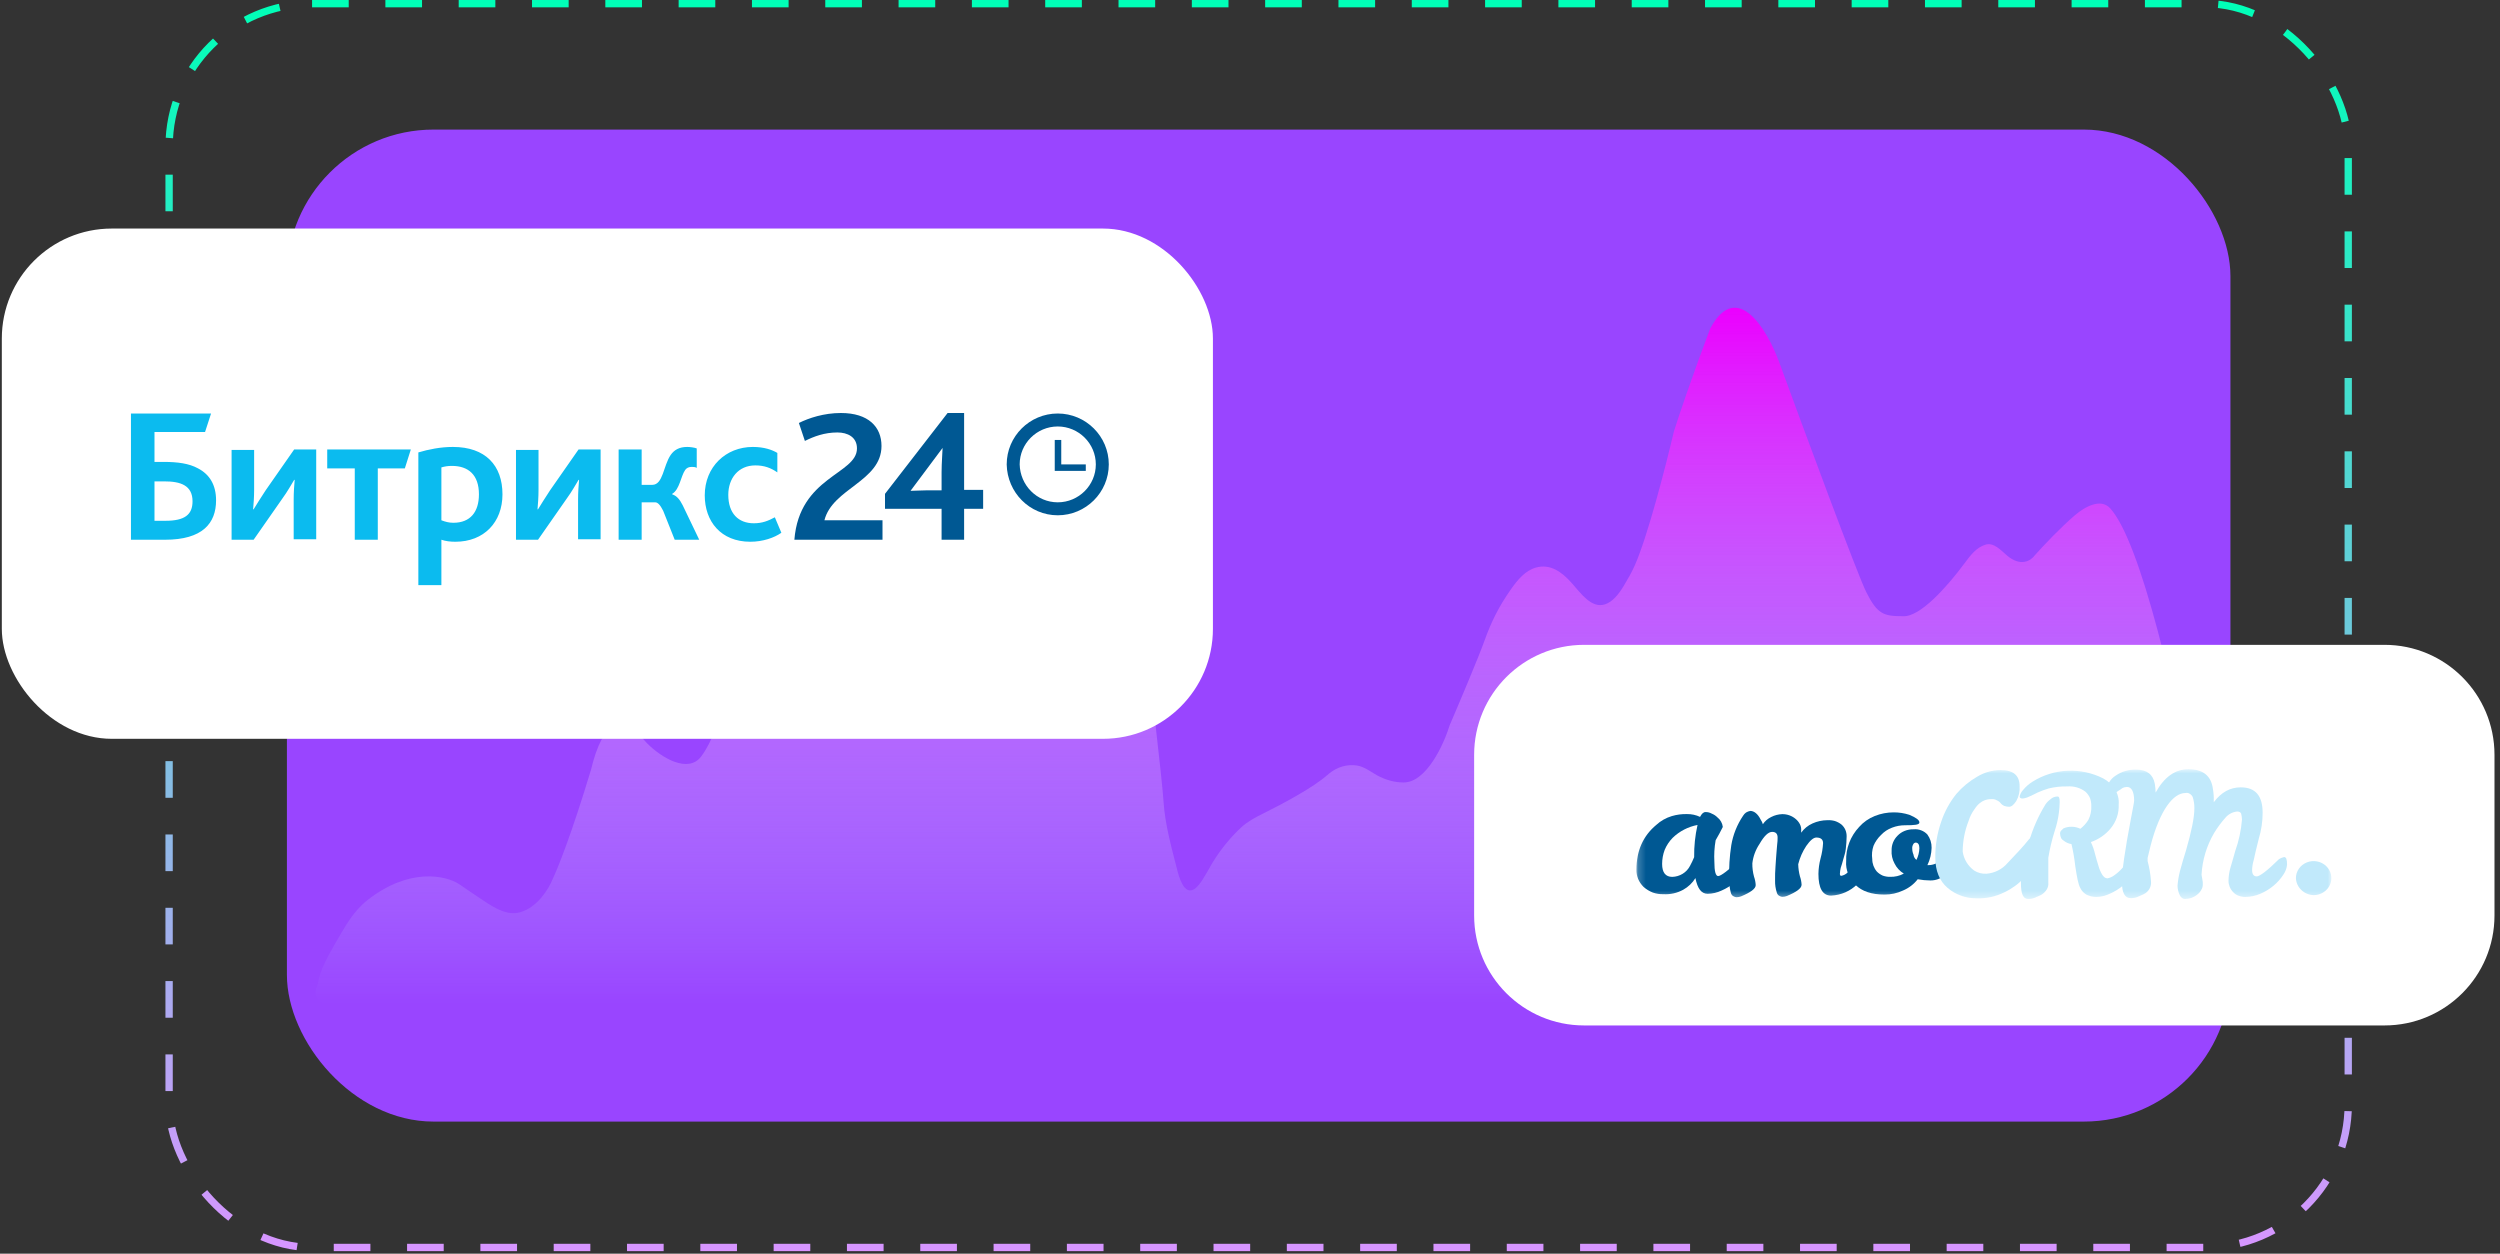 <svg width="341" height="171" viewBox="0 0 341 171" fill="none" xmlns="http://www.w3.org/2000/svg">
<rect x="0" y="0" width="341" height="171" fill="#333333" stroke="none"/>
<rect x="23.066" y="0.5" width="297.233" height="169.655" rx="19.5" stroke="url(#paint0_linear_1_1123)" stroke-dasharray="5 5"/>
<rect x="39.135" y="17.675" width="265.096" height="135.309" rx="20" fill="#9945FF"/>
<path d="M287.837 69.341C291.982 73.936 296.754 94.393 300.354 113.596C302.606 125.605 293.25 136.485 281.032 136.508L44.742 136.963C43.576 136.965 42.69 135.807 43.167 134.743C43.269 134.516 43.326 134.32 43.366 134.074C43.633 132.432 44.536 130.628 46.994 126.531C47.857 125.092 48.882 123.733 50.209 122.707C55.847 118.346 60.731 119.379 62.618 120.588C63.126 120.943 64.335 121.77 65.972 122.86C67.484 123.867 69.209 124.933 70.954 124.431C73.273 123.764 74.825 121.327 75.414 119.832C76.065 118.488 78.017 113.633 80.62 104.965C82.276 98.069 84.774 98.052 86.455 99.432C87.314 100.139 87.484 100.609 88.27 101.396C90.322 103.45 93.891 105.502 95.64 103.186C97.17 101.161 98.188 97.955 98.621 95.893C100.139 90.097 103.653 77.246 105.562 72.206C107.64 68.182 110.317 68.924 112.048 70.327C112.864 70.989 113.407 71.909 113.918 72.827C116.21 76.95 120.003 83.73 121.394 86.065C122.956 88.686 124.792 88.669 125.515 88.333C125.982 88.092 127.006 87.445 128.188 86.43C129.194 85.565 130.169 84.485 131.494 84.398C132.205 84.351 132.858 84.513 133.353 84.722C133.786 84.906 134.14 85.226 134.47 85.561C134.816 85.911 135.254 86.354 135.721 86.825C136.664 87.774 138.167 88.715 139.156 87.813C139.437 87.557 139.78 87.217 139.992 86.901C141.263 85.001 143.253 78.042 144.167 74.474C144.421 73.532 145.065 71.484 146.025 69.094C146.883 66.957 148.742 64.092 150.501 65.578C153.391 68.022 155.221 77.997 155.879 84.049C156.747 91.273 158.525 106.426 158.699 109.249C158.898 112.485 159.827 115.721 160.649 118.957C160.796 119.539 161.16 120.571 161.556 121.023C162.935 122.595 164.268 119.523 165.348 117.733C166.63 115.612 168.116 113.956 169.285 112.874C170.135 112.087 171.157 111.528 172.196 111.015C175.014 109.624 179.175 107.386 181.038 105.721C182.425 104.481 183.883 104.258 185.019 104.406C186.182 104.559 187.099 105.404 188.151 105.922C189.027 106.354 190.176 106.729 191.449 106.729C194.572 106.729 196.943 101.521 197.738 98.917C198.967 96.061 201.642 89.745 202.51 87.325C203.384 84.888 204.399 82.777 206.124 80.335C207 79.093 208.034 77.83 209.497 77.418C211.475 76.861 213.046 78.03 214.349 79.489C215.644 80.938 217.068 83.029 218.918 82.433C219.914 82.113 220.744 81.144 221.496 79.887C222.033 78.989 222.561 78.08 222.984 77.123C224.743 73.145 227.187 63.672 228.319 58.85C228.898 57.002 230.705 51.593 233.308 44.739C236.951 38.086 241.043 44.991 242.634 49.275C246.104 58.766 253.348 78.355 254.563 80.774C256.081 83.797 256.948 84.049 259.551 84.049C261.884 84.219 265.605 80.011 267.935 76.868L267.969 76.823C268.752 75.768 269.564 74.671 270.821 74.294C271.959 73.952 272.868 75.023 273.777 75.789C275.617 77.342 277.015 76.498 277.553 75.734C278.815 74.323 281.123 71.896 283.027 70.272C284.46 69.049 286.576 67.943 287.837 69.341Z" fill="url(#paint1_linear_1_1123)"/>
<rect x="0.248" y="31.175" width="165.195" height="69.6" rx="15" fill="white"/>
<path d="M108.353 73.62H120.373V70.966H112.451C113.543 66.61 120.236 65.657 120.236 60.825C120.236 58.239 118.461 56.334 114.704 56.334C112.382 56.334 110.333 57.014 108.968 57.695L109.787 60.145C111.016 59.532 112.451 58.988 114.226 58.988C115.592 58.988 116.89 59.6 116.89 61.166C116.89 64.704 109.036 64.977 108.353 73.62ZM120.714 69.4H128.432V73.62H131.505V69.4H134.1V66.814H131.505V56.334H129.251L120.714 67.359V69.4ZM124.197 66.95L128.568 61.097C128.568 61.574 128.432 63.071 128.432 64.432V66.882H126.383C125.768 66.882 124.607 66.95 124.197 66.95Z" fill="#005893"/>
<path d="M21.072 71.035V65.659H22.369C23.53 65.659 24.487 65.795 25.17 66.203C25.852 66.611 26.262 67.292 26.262 68.381C26.262 70.219 25.17 71.035 22.574 71.035H21.072ZM17.93 73.621H22.506C27.628 73.621 29.472 71.375 29.472 68.245C29.472 66.135 28.584 64.706 27.014 63.889C25.784 63.209 24.213 63.004 22.301 63.004H21.072V58.921H27.97L28.789 56.403H17.862V73.621H17.93ZM31.589 73.621H34.594L38.487 68.041C39.238 67.02 39.785 65.999 40.126 65.454H40.194C40.126 66.203 40.058 67.156 40.058 68.109V73.553H43.131V61.303H40.126L36.233 66.884C35.55 67.904 34.936 68.925 34.594 69.47H34.526C34.594 68.721 34.663 67.768 34.663 66.816V61.371H31.589V73.621ZM48.39 73.621H51.531V63.889H55.219L56.039 61.303H44.633V63.889H48.39V73.621ZM57.131 79.814H60.205V73.621C60.819 73.826 61.434 73.894 62.117 73.894C66.01 73.894 68.537 71.239 68.537 67.428C68.537 63.481 66.215 60.963 61.776 60.963C60.068 60.963 58.429 61.303 57.063 61.711V79.814H57.131ZM60.205 70.967V63.753C60.683 63.617 61.093 63.549 61.639 63.549C63.893 63.549 65.327 64.774 65.327 67.428C65.327 69.81 64.166 71.307 61.844 71.307C61.229 71.307 60.751 71.171 60.205 70.967ZM70.381 73.621H73.386L77.278 68.041C78.03 67.02 78.576 65.999 78.917 65.454H78.986C78.917 66.203 78.849 67.156 78.849 68.109V73.553H81.922V61.303H78.917L75.025 66.884C74.342 67.904 73.727 68.925 73.386 69.47H73.317C73.385 68.721 73.454 67.768 73.454 66.816V61.371H70.381V73.621ZM84.381 73.621H87.522V68.517H89.367C89.708 68.517 90.049 68.857 90.459 69.674L92.03 73.621H95.376L93.123 68.925C92.713 68.109 92.303 67.632 91.689 67.428V67.36C92.713 66.748 92.85 64.978 93.464 64.093C93.669 63.821 93.942 63.685 94.352 63.685C94.557 63.685 94.83 63.685 95.035 63.821V61.167C94.694 61.031 94.079 60.963 93.737 60.963C92.645 60.963 91.962 61.371 91.484 62.052C90.459 63.549 90.459 66.135 88.957 66.135H87.522V61.303H84.381V73.621ZM102.342 73.894C104.05 73.894 105.621 73.349 106.577 72.668L105.689 70.559C104.801 71.035 103.982 71.375 102.821 71.375C100.703 71.375 99.338 70.014 99.338 67.496C99.338 65.25 100.703 63.481 103.025 63.481C104.255 63.481 105.143 63.821 106.03 64.434V61.779C105.347 61.371 104.255 60.963 102.684 60.963C98.996 60.963 96.128 63.685 96.128 67.564C96.128 71.103 98.313 73.894 102.342 73.894Z" fill="#0BBBEF"/>
<path d="M144.277 69.401C147.623 69.401 150.355 66.678 150.355 63.344C150.355 60.009 147.623 57.287 144.277 57.287C140.93 57.287 138.198 60.009 138.198 63.344C138.267 66.678 140.93 69.401 144.277 69.401Z" stroke="#005893" stroke-width="1.769"/>
<path d="M148.101 63.345H144.755V60.01H143.867V64.229H148.101V63.345Z" fill="#005893"/>
<path d="M201.073 102.956C201.073 94.672 207.788 87.956 216.073 87.956H325.248C333.532 87.956 340.248 94.672 340.248 102.956V124.871C340.248 133.155 333.532 139.871 325.248 139.871H216.073C207.788 139.871 201.073 133.155 201.073 124.871V102.956Z" fill="white"/>
<mask id="mask0_1_1123" style="mask-type:luminance" maskUnits="userSpaceOnUse" x="223" y="104" width="96" height="19">
<path d="M318.016 104.92H223.208V122.618H318.016V104.92Z" fill="white"/>
</mask>
<g mask="url(#mask0_1_1123)">
<path d="M237.979 116.476C238.266 116.476 238.381 116.805 238.381 117.52C238.351 118.006 238.193 118.479 237.921 118.893C237.561 119.447 237.116 119.947 236.599 120.375C236.065 120.822 235.465 121.192 234.818 121.473C234.228 121.754 233.58 121.904 232.921 121.913C232.059 121.913 231.542 121.199 231.255 119.771C230.853 120.43 230.278 120.979 229.588 121.363C228.769 121.813 227.83 122.023 226.887 121.968C226.398 121.98 225.911 121.905 225.45 121.748C224.985 121.565 224.557 121.304 224.186 120.979C223.866 120.662 223.612 120.289 223.439 119.88C223.275 119.478 223.196 119.049 223.209 118.618C223.209 116.037 224.129 114.005 225.911 112.523C226.511 111.967 227.239 111.554 228.037 111.314C228.706 111.116 229.405 111.023 230.105 111.04C230.723 111.03 231.334 111.161 231.887 111.424C232.117 110.985 232.347 110.765 232.634 110.765C232.937 110.76 233.236 110.836 233.496 110.985C233.778 111.098 234.033 111.266 234.243 111.479C234.665 111.807 234.932 112.281 234.991 112.797C234.703 113.401 234.358 114.005 234.013 114.609C233.842 115.588 233.783 116.583 233.841 117.574C233.841 118.838 234.013 119.496 234.358 119.496C234.703 119.496 235.795 118.728 237.346 117.135C237.634 116.641 237.864 116.476 237.979 116.476ZM226.714 117.849C226.714 119.002 227.175 119.606 228.094 119.606C228.599 119.592 229.091 119.446 229.516 119.185C229.941 118.924 230.284 118.556 230.507 118.123C230.723 117.731 230.915 117.328 231.083 116.915C231.062 115.439 231.216 113.966 231.542 112.523C230.253 112.771 229.073 113.384 228.152 114.28C227.683 114.758 227.312 115.318 227.06 115.927C226.829 116.544 226.713 117.194 226.714 117.849Z" fill="#005893"/>
<path d="M248.666 115.009C248.666 114.514 248.379 114.239 247.747 114.239C247.364 114.239 246.905 114.624 246.369 115.394C245.866 116.156 245.496 116.993 245.278 117.87V117.925C245.294 118.463 245.371 118.998 245.508 119.52C245.639 119.893 245.716 120.282 245.737 120.675C245.737 121.17 245.048 121.665 243.727 122.215C243.544 122.283 243.35 122.32 243.153 122.325C242.968 122.322 242.787 122.264 242.636 122.16C242.489 122.051 242.387 121.895 242.349 121.72C242.185 121.203 242.107 120.665 242.119 120.125C242.119 119.465 242.119 118.805 242.177 118.2C242.234 117.594 242.234 117.045 242.292 116.55C242.349 116.055 242.349 115.614 242.407 115.174C242.45 114.865 242.469 114.552 242.464 114.239C242.464 113.744 242.234 113.469 241.718 113.469C241.201 113.469 240.626 114.019 239.995 115.119C239.46 115.915 239.126 116.819 239.019 117.76C239.01 118.372 239.087 118.982 239.249 119.575C239.38 119.948 239.458 120.337 239.478 120.73C239.478 121.225 238.789 121.72 237.469 122.27C237.285 122.338 237.091 122.375 236.894 122.38C236.709 122.377 236.529 122.319 236.377 122.215C236.23 122.106 236.129 121.95 236.09 121.775C235.929 121.183 235.852 120.572 235.861 119.96C235.813 118.396 235.909 116.832 236.148 115.284C236.389 113.854 236.936 112.487 237.756 111.269C237.858 111.098 237.995 110.948 238.158 110.829C238.333 110.723 238.528 110.648 238.731 110.609C239.249 110.609 239.766 110.994 240.168 111.819C240.297 112.004 240.394 112.209 240.454 112.424C240.734 111.999 241.132 111.656 241.603 111.434C242.063 111.198 242.574 111.066 243.096 111.049C243.773 111.041 244.428 111.276 244.933 111.709C245.173 111.908 245.368 112.151 245.508 112.424C245.649 112.697 245.708 113.001 245.68 113.304V113.579C246.068 113.031 246.604 112.594 247.23 112.314C247.86 112.032 248.545 111.882 249.24 111.874C249.588 111.856 249.938 111.893 250.273 111.984C250.608 112.094 250.92 112.262 251.192 112.479C251.415 112.68 251.591 112.923 251.709 113.194C251.826 113.473 251.885 113.773 251.881 114.074C251.881 114.624 251.824 115.229 251.766 115.779C251.709 116.33 251.537 116.77 251.422 117.209C251.307 117.65 251.192 118.035 251.077 118.365C251.011 118.635 250.973 118.912 250.962 119.19C250.962 119.355 251.02 119.465 251.135 119.465C251.463 119.409 251.764 119.255 251.996 119.025C252.341 118.75 252.685 118.42 253.03 118.09L254.006 117.154C254.293 116.88 254.523 116.715 254.638 116.715C254.867 116.715 254.982 116.99 254.982 117.484C254.982 118.53 254.408 119.575 253.317 120.62C252.381 121.552 251.106 122.104 249.756 122.16C248.608 122.16 248.034 121.17 248.034 119.19C248.045 118.485 248.141 117.783 248.321 117.1C248.511 116.416 248.626 115.716 248.666 115.009Z" fill="#005893"/>
<path d="M261.575 119.929C261.057 120.601 260.364 121.131 259.566 121.468C258.781 121.837 257.916 122.026 257.04 122.017C255.261 122.017 253.998 121.578 253.079 120.698C252.649 120.275 252.317 119.769 252.103 119.215C251.865 118.658 251.767 118.056 251.816 117.457C251.756 115.737 252.394 114.063 253.596 112.785C254.172 112.137 254.9 111.629 255.72 111.302C256.539 110.974 257.416 110.806 258.303 110.807C259.026 110.805 259.743 110.916 260.428 111.137C261.346 111.521 261.805 111.851 261.805 112.181C261.805 112.51 261.174 112.565 259.854 112.565C259.243 112.563 258.639 112.675 258.074 112.895C257.502 113.107 256.99 113.446 256.581 113.884C256.135 114.306 255.783 114.811 255.548 115.368C255.346 115.952 255.287 116.572 255.376 117.182C255.374 117.802 255.597 118.404 256.007 118.885C256.236 119.116 256.509 119.303 256.811 119.435C257.123 119.547 257.454 119.603 257.787 119.6C258.449 119.624 259.105 119.472 259.681 119.16C259.131 118.827 258.693 118.351 258.418 117.786C258.11 117.229 257.971 116.601 258.016 115.972C258 115.237 258.289 114.526 258.82 113.994C259.091 113.709 259.424 113.484 259.796 113.335C260.178 113.183 260.588 113.108 261.001 113.115C261.354 113.082 261.709 113.129 262.039 113.254C262.368 113.378 262.662 113.575 262.896 113.829C263.283 114.361 263.484 114.995 263.47 115.643C263.451 116.46 263.255 117.264 262.896 118.006H263.011C263.342 118.005 263.669 117.941 263.975 117.818C264.28 117.695 264.557 117.517 264.791 117.292L265.307 116.797L265.48 116.632C265.536 116.577 265.594 116.577 265.709 116.577C265.938 116.577 266.054 116.852 266.054 117.347C266.081 117.738 266.023 118.132 265.881 118.501C265.734 118.861 265.498 119.181 265.192 119.435C264.665 119.867 263.992 120.101 263.298 120.094C262.719 120.091 262.143 120.036 261.575 119.929ZM261.403 117.292C261.651 116.792 261.788 116.25 261.805 115.698C261.805 115.203 261.633 114.928 261.288 114.928C261.21 114.939 261.136 114.97 261.075 115.019C261.015 115.067 260.969 115.131 260.944 115.203C260.851 115.372 260.811 115.563 260.83 115.753C260.831 116.036 260.889 116.316 261.001 116.577C261.015 116.716 261.058 116.85 261.127 116.974C261.196 117.096 261.29 117.204 261.403 117.292Z" fill="#005893"/>
<path d="M315.581 122.098C316.059 122.098 316.526 121.961 316.924 121.706C317.322 121.451 317.632 121.089 317.815 120.664C317.998 120.24 318.045 119.773 317.952 119.323C317.859 118.872 317.628 118.458 317.291 118.133C316.952 117.808 316.522 117.587 316.053 117.498C315.584 117.408 315.097 117.454 314.656 117.63C314.214 117.806 313.836 118.103 313.571 118.485C313.304 118.867 313.163 119.316 313.163 119.775C313.186 120.384 313.449 120.962 313.897 121.393C314.345 121.824 314.947 122.076 315.581 122.098Z" fill="#C1E9FB"/>
<path d="M291.002 116.896C291.289 116.896 291.404 117.226 291.404 117.941C291.354 118.434 291.177 118.907 290.887 119.316C290.526 119.872 290.081 120.374 289.564 120.802C289.03 121.25 288.429 121.621 287.782 121.902C287.213 122.183 286.584 122.333 285.943 122.342C285.461 122.344 284.987 122.231 284.563 122.012C284.209 121.802 283.929 121.496 283.758 121.132C283.471 120.637 283.298 119.647 283.069 118.161C282.957 117.144 282.784 116.134 282.551 115.135C282.145 115.074 281.765 114.903 281.459 114.64C281.3 114.555 281.178 114.418 281.114 114.255C281.049 114.097 281.009 113.93 280.999 113.76C280.975 113.604 281.016 113.446 281.114 113.32L281.459 112.99C281.819 112.833 282.213 112.757 282.609 112.77C283.009 112.776 283.402 112.87 283.758 113.045C284.197 112.709 284.567 112.298 284.85 111.835C285.154 111.236 285.292 110.573 285.253 109.909C285.256 109.553 285.198 109.201 285.081 108.864C284.938 108.53 284.722 108.23 284.448 107.983C283.748 107.455 282.865 107.2 281.976 107.268C281.124 107.248 280.272 107.341 279.447 107.543C278.936 107.693 278.436 107.877 277.952 108.093C277.55 108.313 277.148 108.478 276.802 108.643C276.518 108.792 276.205 108.886 275.883 108.919C275.595 108.919 275.48 108.809 275.48 108.643C275.55 108.316 275.709 108.013 275.94 107.763C276.309 107.309 276.756 106.918 277.263 106.608C278.675 105.719 280.311 105.209 281.999 105.131C283.688 105.054 285.368 105.412 286.862 106.168C287.53 106.514 288.087 107.028 288.472 107.653C288.87 108.28 289.052 109.012 288.989 109.744C289.044 110.916 288.655 112.068 287.898 112.99C287.196 113.842 286.261 114.49 285.196 114.86C285.447 115.39 285.639 115.943 285.77 116.51C285.943 117.116 286.058 117.611 286.23 118.106C286.342 118.531 286.517 118.938 286.748 119.316C286.826 119.439 286.922 119.551 287.035 119.647C287.15 119.757 287.265 119.757 287.437 119.812C287.796 119.745 288.132 119.594 288.415 119.371C288.819 119.085 289.186 118.753 289.507 118.381C289.852 118.051 290.196 117.721 290.484 117.391C290.656 117.006 290.887 116.896 291.002 116.896ZM280.654 108.643C280.884 108.643 280.941 108.919 280.941 109.414C280.932 109.911 280.893 110.407 280.827 110.899C280.717 111.74 280.525 112.569 280.252 113.375C279.878 114.565 279.59 115.778 279.389 117.006V120.362C279.431 120.707 279.35 121.056 279.159 121.352C278.972 121.643 278.716 121.887 278.412 122.067L277.55 122.452C277.259 122.57 276.945 122.626 276.63 122.617C275.94 122.617 275.653 121.902 275.653 120.417C275.727 118.523 276.095 116.65 276.745 114.86C277.253 113.067 278.007 111.347 278.987 109.744C279.17 109.467 279.403 109.225 279.677 109.029C279.804 108.905 279.956 108.806 280.124 108.741C280.292 108.674 280.472 108.641 280.654 108.643Z" fill="#C1E9FB"/>
<path d="M311.553 116.902C311.84 116.902 311.955 117.232 311.955 117.947C311.906 118.438 311.727 118.911 311.438 119.32C311.078 119.876 310.632 120.376 310.116 120.804C309.581 121.252 308.982 121.622 308.335 121.903C307.684 122.185 306.98 122.335 306.266 122.343C305.951 122.347 305.639 122.291 305.347 122.178C305.056 122.08 304.798 121.91 304.6 121.683C304.194 121.265 303.968 120.716 303.968 120.145C303.975 119.512 304.071 118.883 304.255 118.276C304.485 117.562 304.657 116.847 304.887 116.078C305.381 114.691 305.689 113.251 305.806 111.79C305.796 111.513 305.758 111.237 305.691 110.966C305.646 110.868 305.564 110.79 305.461 110.746C305.353 110.701 305.235 110.683 305.117 110.691C304.508 110.764 303.952 111.06 303.565 111.516C302.983 112.166 302.465 112.865 302.014 113.604C300.984 115.356 300.395 117.313 300.29 119.32L300.405 119.98C300.453 120.197 300.472 120.418 300.462 120.639C300.467 120.912 300.388 121.18 300.233 121.409C300.111 121.645 299.934 121.853 299.716 122.013C299.256 122.403 298.663 122.619 298.049 122.618C297.879 122.622 297.715 122.563 297.589 122.453C297.462 122.349 297.364 122.217 297.302 122.068C297.119 121.669 297.021 121.24 297.015 120.804C297.069 120.118 297.184 119.438 297.359 118.771C297.589 117.892 297.876 116.957 298.164 116.023C298.911 113.439 299.313 111.516 299.313 110.252C299.322 109.73 299.244 109.211 299.084 108.713C298.999 108.53 298.859 108.377 298.681 108.273C298.6 108.217 298.505 108.177 298.406 108.158C298.307 108.139 298.204 108.141 298.107 108.163C297.244 108.163 296.383 108.768 295.578 109.922C294.774 111.076 293.97 112.89 293.338 115.363C293.165 116.023 293.05 116.572 292.935 117.012V117.452C293.176 118.352 293.33 119.272 293.395 120.2C293.437 120.553 293.366 120.91 293.191 121.224C293.017 121.538 292.747 121.794 292.417 121.958L291.555 122.343C291.264 122.456 290.951 122.511 290.636 122.508C289.832 122.508 289.43 121.793 289.43 120.31C289.43 118.826 289.832 116.023 290.636 111.79C290.923 110.252 291.096 109.427 291.096 109.208C291.096 107.999 290.751 107.339 290.119 107.339C289.897 107.342 289.68 107.398 289.487 107.504C289.305 107.645 289.114 107.773 288.913 107.889C288.707 108.018 288.515 108.165 288.338 108.328C288.148 108.44 287.928 108.498 287.706 108.493C287.476 108.493 287.361 108.273 287.361 107.889C287.36 107.463 287.478 107.045 287.706 106.679C287.916 106.324 288.211 106.023 288.568 105.8C289.385 105.233 290.375 104.943 291.383 104.975C292.819 104.975 293.682 105.635 293.912 106.899C293.981 107.299 294.02 107.703 294.027 108.108C295.176 106.02 296.67 104.92 298.508 104.92C300.462 104.92 301.612 105.8 301.841 107.614C301.937 108.158 301.976 108.71 301.956 109.262V109.427C302.99 108.053 304.197 107.394 305.634 107.394C307.646 107.394 308.622 108.548 308.622 110.856C308.623 112.046 308.449 113.23 308.105 114.373C307.761 115.748 307.53 116.682 307.415 117.287C307.278 117.734 307.201 118.196 307.186 118.661C307.186 119.265 307.415 119.54 307.818 119.54C308.22 119.54 309.254 118.771 310.863 117.177C311.077 117.052 311.309 116.959 311.553 116.902Z" fill="#C1E9FB"/>
<path d="M277.6 113.839C278.002 113.839 278.232 114.224 278.232 114.94C278.232 115.754 278.056 116.559 277.714 117.304C277.323 118.192 276.779 119.009 276.105 119.724C275.35 120.549 274.431 121.222 273.403 121.705C272.218 122.301 270.89 122.586 269.552 122.529C268.109 122.533 266.716 122.023 265.643 121.1C264.551 120.165 263.976 118.79 263.976 116.974C263.958 115.311 264.23 113.657 264.781 112.08C265.238 110.71 265.938 109.426 266.85 108.284C267.659 107.343 268.631 106.543 269.724 105.919C270.672 105.348 271.767 105.043 272.886 105.039C274.611 105.039 275.473 105.754 275.473 107.239C275.527 107.946 275.367 108.652 275.013 109.274C274.668 109.769 274.381 110.044 274.035 110.044C273.82 110.039 273.607 110.002 273.403 109.934C273.198 109.852 273.02 109.719 272.886 109.549C272.752 109.379 272.574 109.246 272.369 109.164C272.179 109.051 271.959 108.994 271.736 108.999C271.334 108.999 270.242 108.944 269.322 110.374C268.963 110.86 268.691 111.399 268.518 111.97C267.991 113.306 267.718 114.722 267.712 116.149C267.781 116.657 267.953 117.146 268.219 117.59C268.485 118.034 268.841 118.422 269.265 118.735C269.771 119.063 270.379 119.219 270.989 119.174C271.534 119.126 272.063 118.974 272.546 118.729C273.03 118.483 273.458 118.149 273.805 117.745L275.358 116.094C275.875 115.545 276.335 114.995 276.737 114.499C277.082 114.114 277.37 113.839 277.6 113.839Z" fill="#C1E9FB"/>
</g>
<defs>
<linearGradient id="paint0_linear_1_1123" x1="171.683" y1="0" x2="171.683" y2="170.655" gradientUnits="userSpaceOnUse">
<stop stop-color="#00FFB7"/>
<stop offset="1" stop-color="#D795FF"/>
</linearGradient>
<linearGradient id="paint1_linear_1_1123" x1="173.339" y1="41.975" x2="173.339" y2="136.968" gradientUnits="userSpaceOnUse">
<stop stop-color="#EB00FF"/>
<stop offset="1" stop-color="#D3FFFC" stop-opacity="0"/>
</linearGradient>
</defs>
</svg>
